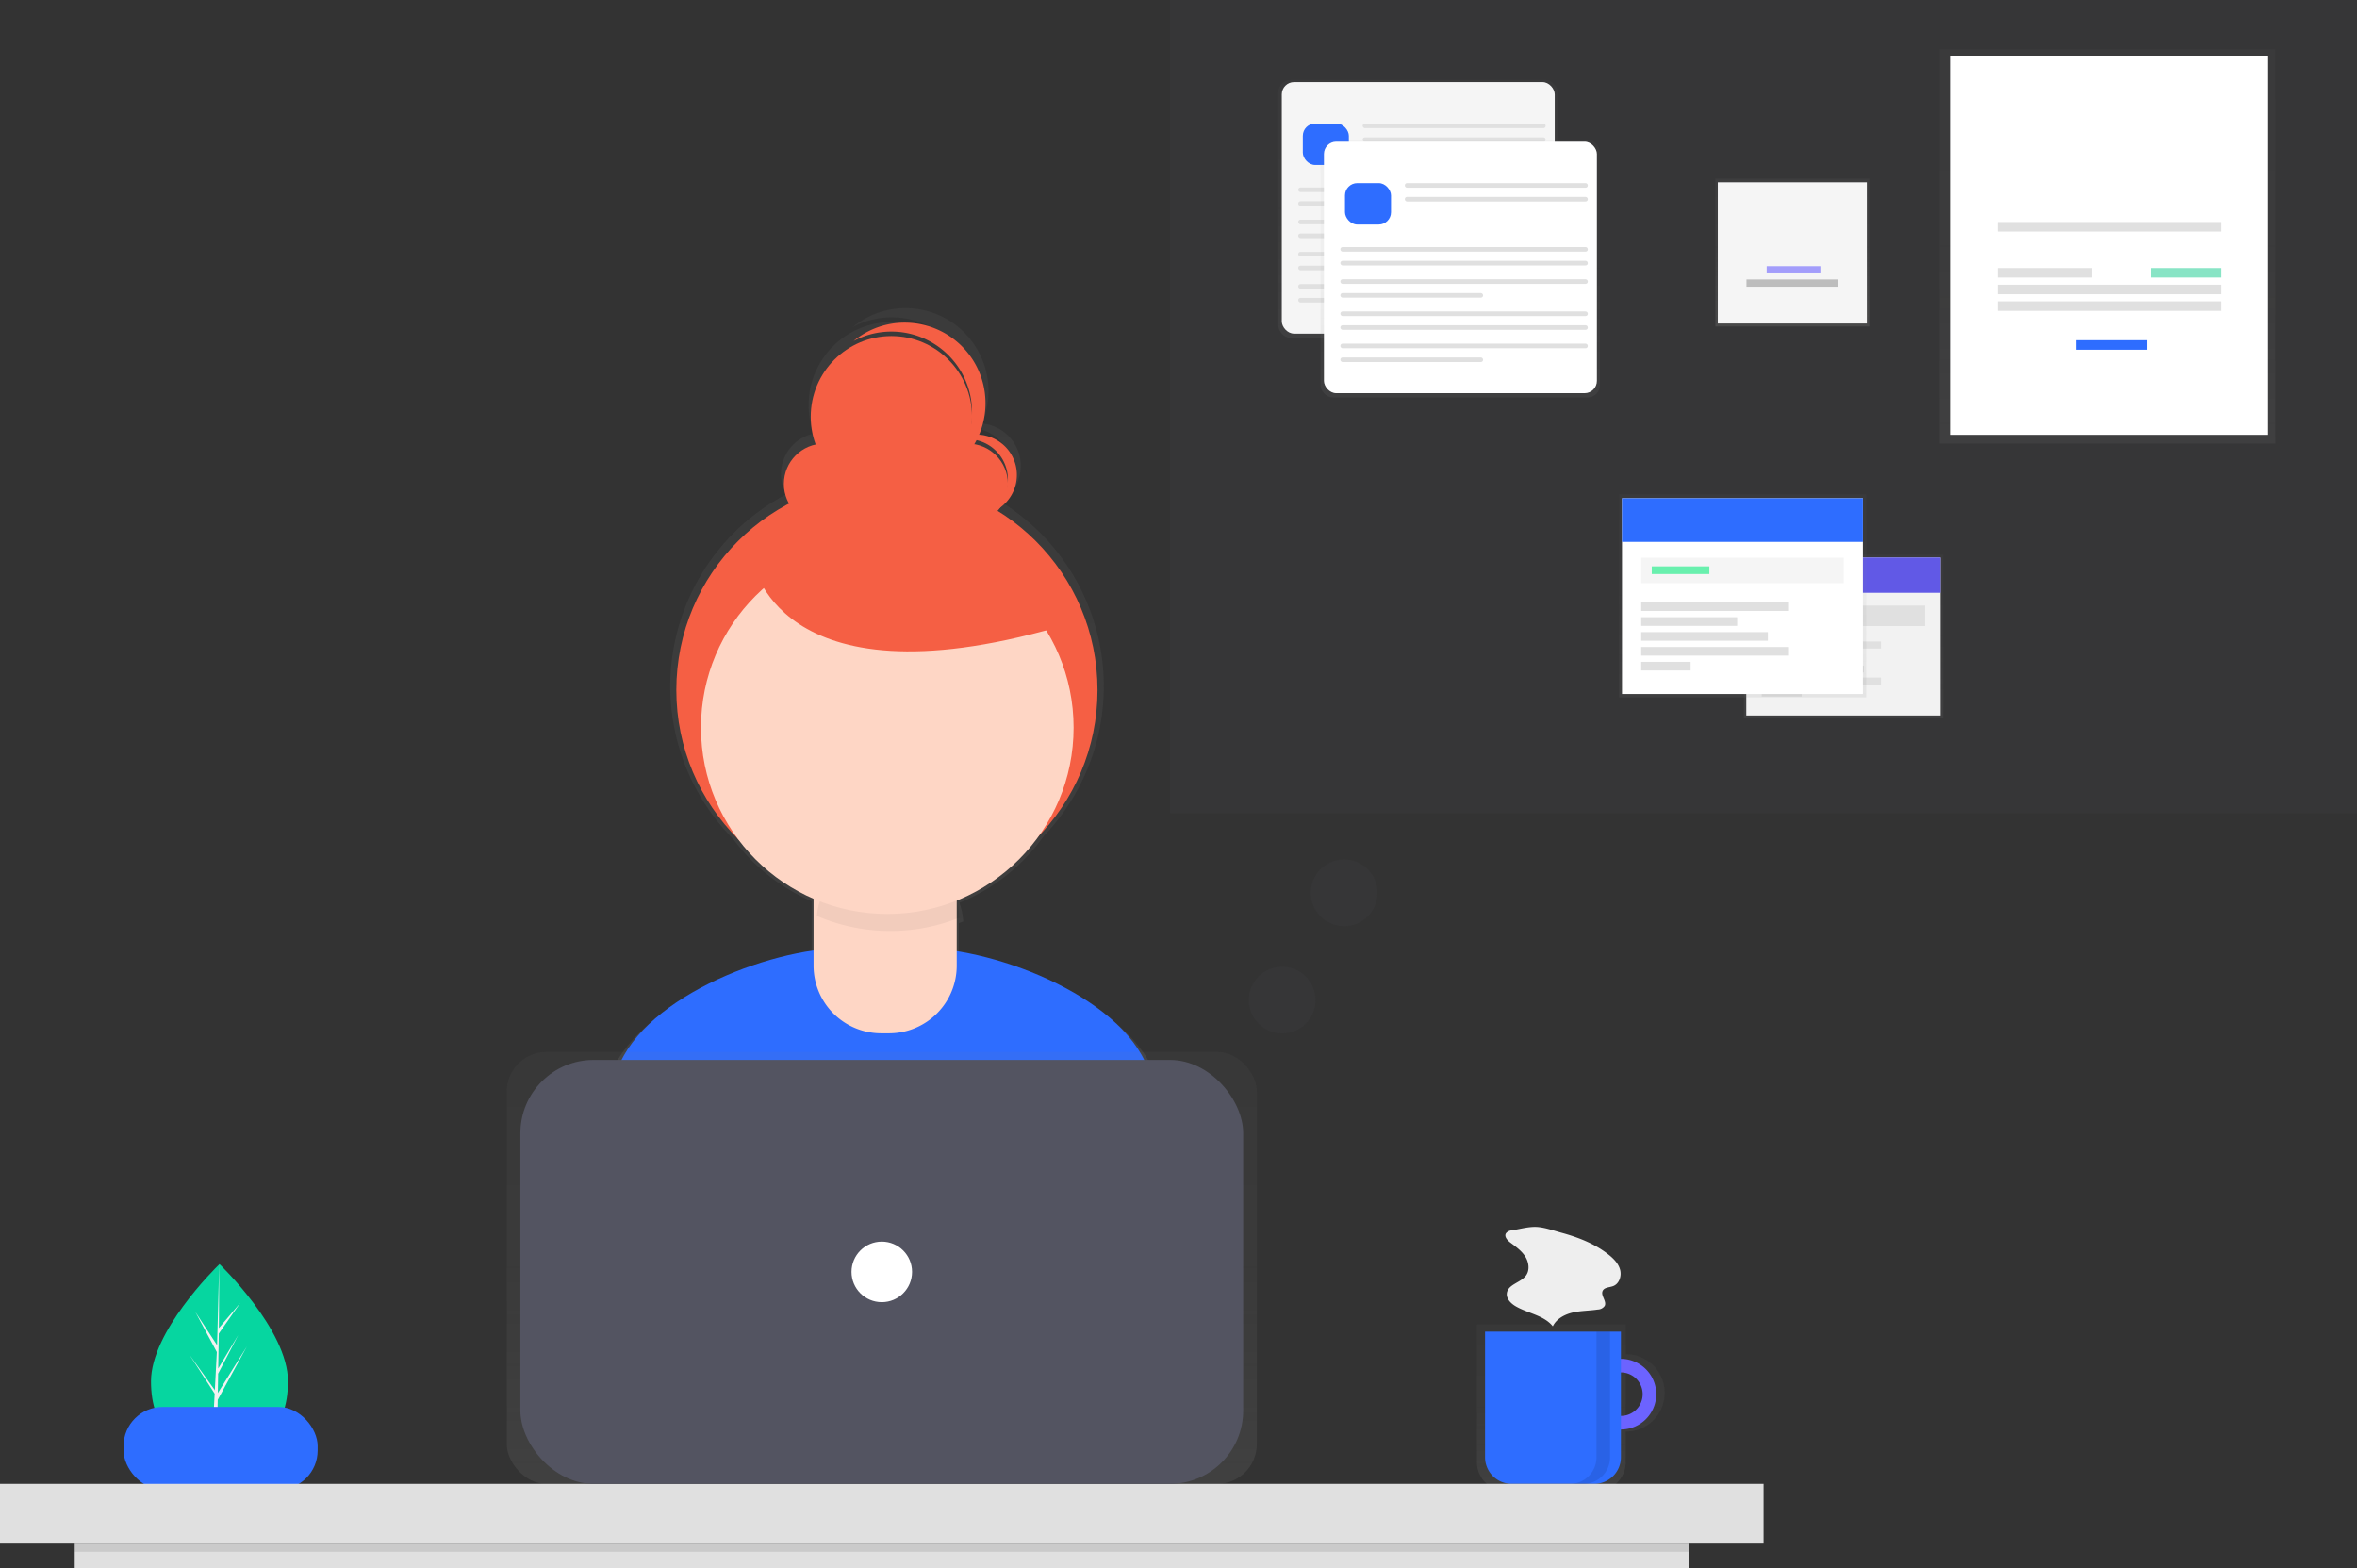 <?xml version="1.0" encoding="UTF-8" standalone="no"?>
<svg
   xmlns:dc="http://purl.org/dc/elements/1.1/"
   xmlns:cc="http://creativecommons.org/ns#"
   xmlns:rdf="http://www.w3.org/1999/02/22-rdf-syntax-ns#"
   xmlns:svg="http://www.w3.org/2000/svg"
   xmlns="http://www.w3.org/2000/svg"
   xmlns:xlink="http://www.w3.org/1999/xlink"
   xmlns:sodipodi="http://sodipodi.sourceforge.net/DTD/sodipodi-0.dtd"
   xmlns:inkscape="http://www.inkscape.org/namespaces/inkscape"
   id="e96d43fc-c2ba-4d44-92c2-c0adf9da4e64"
   data-name="Layer 1"
   width="862.844"
   height="574"
   viewBox="0 0 862.844 574"
   version="1.1"
   sodipodi:docname="undraw_Organizing_projects_0p9a.svg"
   inkscape:version="0.92.4 (5da689c313, 2019-01-14)">
  <rect x="0" y="0" width="862.844" height="574" fill="#333333" stroke="none"/>
  <sodipodi:namedview
     pagecolor="#ffffff"
     bordercolor="#666666"
     borderopacity="1"
     objecttolerance="10"
     gridtolerance="10"
     guidetolerance="10"
     inkscape:pageopacity="0"
     inkscape:pageshadow="2"
     inkscape:window-width="1920"
     inkscape:window-height="1003"
     id="namedview214"
     showgrid="false"
     inkscape:zoom="0.58145366"
     inkscape:cx="-250.77822"
     inkscape:cy="337.97645"
     inkscape:window-x="-9"
     inkscape:window-y="-9"
     inkscape:window-maximized="1"
     inkscape:current-layer="e96d43fc-c2ba-4d44-92c2-c0adf9da4e64" />
  <defs
     id="defs17">
    <linearGradient
       id="bfa0f4d2-dcfa-4ef6-86fd-560f9baa573d"
       x1="491.814"
       y1="649.09"
       x2="491.814"
       y2="275.777"
       gradientUnits="userSpaceOnUse">
      <stop
         offset="0"
         stop-color="gray"
         stop-opacity="0.25"
         id="stop2" />
      <stop
         offset="0.535"
         stop-color="gray"
         stop-opacity="0.12"
         id="stop4" />
      <stop
         offset="1"
         stop-color="gray"
         stop-opacity="0.1"
         id="stop6" />
    </linearGradient>
    <linearGradient
       id="a8a26417-897b-4824-ba24-124e6df23ee1"
       x1="743.556"
       y1="708.815"
       x2="743.556"
       y2="647.802"
       xlink:href="#bfa0f4d2-dcfa-4ef6-86fd-560f9baa573d" />
    <linearGradient
       id="ab5b96a4-0813-40c0-b204-ab4c684c1095"
       x1="322.803"
       y1="543.162"
       x2="322.803"
       y2="385.061"
       xlink:href="#bfa0f4d2-dcfa-4ef6-86fd-560f9baa573d" />
    <linearGradient
       id="abf8dd20-0cff-4ae4-8a34-4657bd98ff8c"
       x1="519.121"
       y1="123.678"
       x2="519.121"
       y2="29.316"
       xlink:href="#bfa0f4d2-dcfa-4ef6-86fd-560f9baa573d" />
    <linearGradient
       id="be1ebc98-5a27-4b7e-a024-d61eab9032a4"
       x1="534.557"
       y1="145.484"
       x2="534.557"
       y2="51.121"
       xlink:href="#bfa0f4d2-dcfa-4ef6-86fd-560f9baa573d" />
    <linearGradient
       id="ef1bc669-8f5e-47d2-bcab-fb6965780cb0"
       x1="656.13"
       y1="119.518"
       x2="656.13"
       y2="65.397"
       xlink:href="#bfa0f4d2-dcfa-4ef6-86fd-560f9baa573d" />
    <linearGradient
       id="fdab1853-eb02-4945-888d-7e18210c292d"
       x1="771.514"
       y1="162.365"
       x2="771.514"
       y2="18.041"
       xlink:href="#bfa0f4d2-dcfa-4ef6-86fd-560f9baa573d" />
    <linearGradient
       id="abb561b1-6277-47b7-aebb-e0bd47f7b9cd"
       x1="674.919"
       y1="262.903"
       x2="674.919"
       y2="202.956"
       xlink:href="#bfa0f4d2-dcfa-4ef6-86fd-560f9baa573d" />
    <linearGradient
       id="bfa125eb-3859-436e-b673-157c8f5e610a"
       x1="637.959"
       y1="255.272"
       x2="637.959"
       y2="180.968"
       xlink:href="#bfa0f4d2-dcfa-4ef6-86fd-560f9baa573d" />
  </defs>
  <title
     id="title19">Organizing projects</title>
  <path
     d="M274,668.622c0,18.88-11.224,25.473-25.069,25.473-.322,0-.643-.003-.962-.012-.641-.014-1.277-.042-1.904-.087-12.496-.883-22.205-7.816-22.205-25.374,0-18.169,23.215-41.097,24.966-42.799l.003-.002c.066-.066.101-.099.101-.099S274,649.74,274,668.622Z"
     transform="translate(-168.578 -163)"
     fill="#3f3d56"
     id="path21"
     style="fill:#06d6a0;fill-opacity:1" />
  <path
     d="M248.016,691.207l9.17-12.812-9.193,14.218-.024,1.471c-.641-.014-1.277-.042-1.904-.087l.988-18.889-.007-.146.017-.028.092-1.784L237.94,658.895l9.243,12.916.023.378.747-14.272L240.064,643.189l7.985,12.221.777-29.587.003-.101v.099l-.129,23.332,7.853-9.25L248.668,651.162l-.207,12.779,7.334-12.263-7.365,14.145-.115,7.104,10.646-17.07L248.274,675.405Z"
     transform="translate(-168.578 -163)"
     fill="#f2f2f2"
     id="path23" />
  <path
     d="M592.513,559.448c-6.698-24.313-43.889-42.233-72.908-46.858v-11.679q.805-.3,1.6-.617a25.804,25.804,0,0,0-1.394-6.844A70.433,70.433,0,0,0,550.67,469.043,79.358,79.358,0,0,0,535.001,346.702a15.57,15.57,0,0,0-6.962-28.683,30.391,30.391,0,0,0-47.312-35.306,30.382,30.382,0,0,1,44.653,26.83c0,.267-.016.53-.023.795a30.386,30.386,0,1,0-58.904,11.367,15.194,15.194,0,0,0-10.057,22.256,79.361,79.361,0,0,0-19.353,126.219,70.445,70.445,0,0,0,28.622,22.681v19.467c-29.326,4.19-67.946,22.442-74.694,47.355-5.881,21.71-12.158,45.552-15.281,59.55,26.771,18.811,82.945,29.856,118.149,29.856,33.448,0,88.118-9.969,114.101-27.098C605.125,606.611,598.65,581.722,592.513,559.448ZM538.886,334.869c0,.277-.011.551-.026.824a15.197,15.197,0,0,0-12.619-14.113q.441-.747.842-1.521A15.197,15.197,0,0,1,538.886,334.869Z"
     transform="translate(-168.578 -163)"
     fill="url(#bfa0f4d2-dcfa-4ef6-86fd-560f9baa573d)"
     id="path25" />
  <path
     d="M493.781,643.773c32.495,0,85.608-9.685,110.851-26.326-2.734-14.943-9.025-39.123-14.987-60.762-7.592-27.559-55.511-46.665-84.097-46.665H478.002c-28.674,0-76.662,19.216-84.159,46.893-5.713,21.091-11.811,44.254-14.846,57.854C405.005,633.042,459.579,643.773,493.781,643.773Z"
     transform="translate(-168.578 -163)"
     fill="#6c63ff"
     id="path27"
     style="fill:#2e6dff;fill-opacity:1" />
  <circle
     cx="324.68"
     cy="252.595"
     r="77.092"
     fill="#f55f44"
     id="circle29" />
  <path
     d="M303.866,306.181h40.335a6.035,6.035,0,0,1,6.035,6.035v41.242a24.78,24.78,0,0,1-24.78,24.78H322.611a24.78,24.78,0,0,1-24.78-24.78V312.216A6.035,6.035,0,0,1,303.866,306.181Z"
     fill="#fda57d"
     id="path31"
     style="fill:#fed6c5;fill-opacity:1" />
  <path
     d="m 325.917,340.775 a 67.981,67.981 0 0 0 25.336,-4.882 25.109,25.109 0 0 0 -25.045,-23.484 h -2.148 a 25.122,25.122 0 0 0 -25.014,22.86 67.968,67.968 0 0 0 26.871,5.506 z"
     id="path33"
     inkscape:connector-curvature="0"
     style="opacity:0.05" />
  <circle
     cx="324.817"
     cy="266.344"
     r="68.203"
     id="circle35"
     style="fill:#fed6c5;fill-opacity:1"
     fill="#fda57d" />
  <circle
     cx="301.717"
     cy="177.143"
     r="14.762"
     fill="#f55f44"
     id="circle37" />
  <circle
     cx="354.205"
     cy="177.143"
     r="14.762"
     fill="#f55f44"
     id="circle39" />
  <circle
     cx="326.32"
     cy="152.539"
     r="29.525"
     fill="#f55f44"
     id="circle41" />
  <path
     d="M526.063,322.1a14.693,14.693,0,0,0-8.238,2.512,14.755,14.755,0,0,1,13.196,26.141,14.754,14.754,0,0,0-4.958-28.653Z"
     transform="translate(-168.578 -163)"
     fill="#f55f44"
     id="path43" />
  <path
     d="M499.819,281.094a29.403,29.403,0,0,0-18.777,6.74,29.522,29.522,0,0,1,32.633,48.851,29.521,29.521,0,0,0-13.856-55.59Z"
     transform="translate(-168.578 -163)"
     fill="#f55f44"
     id="path45" />
  <path
     d="M444.05,368.027s8.201,54.129,111.537,24.604L504.74,348.344Z"
     transform="translate(-168.578 -163)"
     fill="#f55f44"
     id="path47" />
  <rect
     x="45.227"
     y="515.012"
     width="71.055"
     height="30.236"
     rx="14.297"
     fill="#6c63ff"
     id="rect49"
     style="fill:#2e6dff;fill-opacity:1" />
  <g
     opacity="0.7"
     id="g53">
    <path
       d="M763.711,658.697V647.802H709.236V698.192a10.623,10.623,0,0,0,10.623,10.623h33.23a10.623,10.623,0,0,0,10.623-10.623V687.025a14.164,14.164,0,1,0,0-28.327Zm0,22.88V664.145a8.716,8.716,0,0,1,0,17.432Z"
       transform="translate(-168.578 -163)"
       fill="url(#a8a26417-897b-4824-ba24-124e6df23ee1)"
       id="path51" />
  </g>
  <path
     d="M761.959,660.403a12.932,12.932,0,1,0,12.932,12.932A12.932,12.932,0,0,0,761.959,660.403Zm0,20.89a7.958,7.958,0,1,1,7.958-7.958A7.958,7.958,0,0,1,761.959,681.293Z"
     transform="translate(-168.578 -163)"
     fill="#6c63ff"
     id="path55" />
  <path
     d="M543.642,487.455h49.739a0,0,0,0,1,0,0v45.957a9.75,9.75,0,0,1-9.75,9.75H553.392a9.75,9.75,0,0,1-9.75-9.75V487.455A0,0,0,0,1,543.642,487.455Z"
     fill="#6c63ff"
     id="path59"
     style="fill:#2e6dff;fill-opacity:1" />
  <rect
     y="543.162"
     width="645.606"
     height="21.885"
     fill="#e0e0e0"
     id="rect61" />
  <g
     opacity="0.7"
     id="g65">
    <rect
       x="185.525"
       y="385.061"
       width="274.557"
       height="158.101"
       rx="14.5"
       fill="url(#ab5b96a4-0813-40c0-b204-ab4c684c1095)"
       id="rect63" />
  </g>
  <rect
     x="190.499"
     y="387.978"
     width="264.609"
     height="155.184"
     rx="26.835"
     fill="#535461"
     id="rect67" />
  <circle
     cx="322.803"
     cy="465.57"
     r="11.081"
     id="circle69"
     style="fill:#ffffff;stroke-width:1.238" />
  <rect
     x="27.356"
     y="565.047"
     width="590.894"
     height="8.953"
     fill="#e0e0e0"
     id="rect71" />
  <rect
     x="27.356"
     y="565.047"
     width="590.894"
     height="2.984"
     opacity="0.1"
     id="rect73" />
  <path
     d="M753.006,650.455v46.008a9.699,9.699,0,0,1-9.699,9.699h4.974a9.699,9.699,0,0,0,9.699-9.699V650.455Z"
     transform="translate(-168.578 -163)"
     opacity="0.1"
     id="path75" />
  <path
     d="M722.035,613.373a2.904,2.904,0,0,0-2.196,1.115c-.652,1.183.53,2.516,1.609,3.329,1.993,1.501,4.094,2.976,5.449,5.072s1.78,5.02.299,7.029c-1.934,2.622-6.548,3.187-6.994,6.414-.287,2.072,1.505,3.84,3.32,4.88,4.48,2.566,10.256,3.251,13.501,7.267,1.342-2.761,4.345-4.356,7.338-5.038s6.103-.631,9.138-1.093a3.159,3.159,0,0,0,2.521-1.337c.848-1.722-1.569-3.786-.735-5.515.635-1.315,2.501-1.213,3.863-1.74,2.218-.858,3.133-3.713,2.504-6.007s-2.408-4.086-4.278-5.556c-5.04-3.961-11.101-6.29-17.231-7.965-2.851-.779-6.198-2.001-9.159-2.119C728.125,611.996,724.865,612.889,722.035,613.373Z"
     transform="translate(-168.578 -163)"
     fill="#eee"
     id="path77" />
  <rect
     x="428.368"
     width="434.476"
     height="297.668"
     fill="#535461"
     opacity="0.1"
     id="rect79" />
  <g
     opacity="0.5"
     id="g83">
    <rect
       x="467.983"
       y="29.316"
       width="102.276"
       height="94.362"
       rx="4.5"
       fill="url(#abf8dd20-0cff-4ae4-8a34-4657bd98ff8c)"
       id="rect81" />
  </g>
  <rect
     x="469.232"
     y="30.047"
     width="99.917"
     height="92.074"
     rx="4.5"
     fill="#f5f5f5"
     id="rect85" />
  <rect
     x="476.932"
     y="45.213"
     width="16.85"
     height="15.165"
     rx="4.5"
     fill="#6c63ff"
     id="rect87"
     style="fill:#2e6dff;fill-opacity:1" />
  <rect
     x="498.838"
     y="45.213"
     width="66.985"
     height="1.685"
     rx="0.797"
     fill="#e0e0e0"
     id="rect89" />
  <rect
     x="498.838"
     y="50.268"
     width="66.985"
     height="1.685"
     rx="0.797"
     fill="#e0e0e0"
     id="rect91" />
  <rect
     x="475.247"
     y="68.616"
     width="90.576"
     height="1.685"
     rx="0.797"
     fill="#e0e0e0"
     id="rect93" />
  <rect
     x="475.247"
     y="73.671"
     width="90.576"
     height="1.685"
     rx="0.797"
     fill="#e0e0e0"
     id="rect95" />
  <rect
     x="475.247"
     y="80.411"
     width="90.576"
     height="1.685"
     rx="0.797"
     fill="#e0e0e0"
     id="rect97" />
  <rect
     x="475.247"
     y="85.467"
     width="52.236"
     height="1.685"
     rx="0.797"
     fill="#e0e0e0"
     id="rect99" />
  <rect
     x="475.247"
     y="92.19"
     width="90.576"
     height="1.685"
     rx="0.797"
     fill="#e0e0e0"
     id="rect101" />
  <rect
     x="475.247"
     y="97.245"
     width="90.576"
     height="1.685"
     rx="0.797"
     fill="#e0e0e0"
     id="rect103" />
  <rect
     x="475.247"
     y="103.986"
     width="90.576"
     height="1.685"
     rx="0.797"
     fill="#e0e0e0"
     id="rect105" />
  <rect
     x="475.247"
     y="109.041"
     width="52.236"
     height="1.685"
     rx="0.797"
     fill="#e0e0e0"
     id="rect107" />
  <g
     opacity="0.5"
     id="g111">
    <rect
       x="483.419"
       y="51.121"
       width="102.276"
       height="94.362"
       rx="4.5"
       fill="url(#be1ebc98-5a27-4b7e-a024-d61eab9032a4)"
       id="rect109" />
  </g>
  <rect
     x="484.667"
     y="51.853"
     width="99.917"
     height="92.074"
     rx="4.5"
     fill="#fff"
     id="rect113" />
  <rect
     x="492.367"
     y="67.018"
     width="16.85"
     height="15.165"
     rx="4.5"
     fill="#6c63ff"
     id="rect115"
     style="fill:#2e6dff;fill-opacity:1" />
  <rect
     x="514.273"
     y="67.018"
     width="66.985"
     height="1.685"
     rx="0.797"
     fill="#e0e0e0"
     id="rect117" />
  <rect
     x="514.273"
     y="72.073"
     width="66.985"
     height="1.685"
     rx="0.797"
     fill="#e0e0e0"
     id="rect119" />
  <rect
     x="490.682"
     y="90.422"
     width="90.576"
     height="1.685"
     rx="0.797"
     fill="#e0e0e0"
     id="rect121" />
  <rect
     x="490.682"
     y="95.477"
     width="90.576"
     height="1.685"
     rx="0.797"
     fill="#e0e0e0"
     id="rect123" />
  <rect
     x="490.682"
     y="102.217"
     width="90.576"
     height="1.685"
     rx="0.797"
     fill="#e0e0e0"
     id="rect125" />
  <rect
     x="490.682"
     y="107.272"
     width="52.236"
     height="1.685"
     rx="0.797"
     fill="#e0e0e0"
     id="rect127" />
  <rect
     x="490.682"
     y="113.996"
     width="90.576"
     height="1.685"
     rx="0.797"
     fill="#e0e0e0"
     id="rect129" />
  <rect
     x="490.682"
     y="119.051"
     width="90.576"
     height="1.685"
     rx="0.797"
     fill="#e0e0e0"
     id="rect131" />
  <rect
     x="490.682"
     y="125.791"
     width="90.576"
     height="1.685"
     rx="0.797"
     fill="#e0e0e0"
     id="rect133" />
  <rect
     x="490.682"
     y="130.846"
     width="52.236"
     height="1.685"
     rx="0.797"
     fill="#e0e0e0"
     id="rect135" />
  <rect
     x="627.965"
     y="65.397"
     width="56.331"
     height="54.122"
     fill="url(#ef1bc669-8f5e-47d2-bcab-fb6965780cb0)"
     id="rect137" />
  <rect
     x="628.848"
     y="66.722"
     width="54.563"
     height="51.692"
     fill="#f5f5f5"
     id="rect139" />
  <g
     opacity="0.6"
     id="g143">
    <rect
       x="646.741"
       y="97.428"
       width="19.66"
       height="2.651"
       fill="#6c63ff"
       id="rect141" />
  </g>
  <rect
     x="639.341"
     y="102.288"
     width="33.577"
     height="2.651"
     fill="#bdbdbd"
     id="rect145" />
  <g
     opacity="0.5"
     id="g149">
    <rect
       x="710.096"
       y="18.041"
       width="122.835"
       height="144.324"
       fill="url(#fdab1853-eb02-4945-888d-7e18210c292d)"
       id="rect147" />
  </g>
  <rect
     x="713.871"
     y="20.364"
     width="116.447"
     height="138.807"
     fill="#fff"
     id="rect151" />
  <rect
     x="731.295"
     y="81.264"
     width="81.89"
     height="3.485"
     fill="#e0e0e0"
     id="rect153" />
  <rect
     x="731.295"
     y="104.204"
     width="81.89"
     height="3.485"
     fill="#e0e0e0"
     id="rect155" />
  <rect
     x="731.295"
     y="110.303"
     width="81.89"
     height="3.485"
     fill="#e0e0e0"
     id="rect157" />
  <rect
     x="731.295"
     y="98.106"
     width="34.556"
     height="3.485"
     fill="#e0e0e0"
     id="rect159" />
  <rect
     x="787.34"
     y="98.106"
     width="25.845"
     height="3.485"
     fill="#3ad29f"
     opacity="0.6"
     id="rect161" />
  <rect
     x="760.043"
     y="124.532"
     width="25.845"
     height="3.485"
     fill="#6c63ff"
     id="rect163"
     style="fill:#2e6dff;fill-opacity:1" />
  <g
     opacity="0.5"
     id="g167">
    <rect
       x="638.426"
       y="202.956"
       width="72.986"
       height="59.948"
       fill="url(#abb561b1-6277-47b7-aebb-e0bd47f7b9cd)"
       id="rect165" />
  </g>
  <rect
     x="639.277"
     y="204.089"
     width="71.144"
     height="57.822"
     fill="#f2f2f2"
     id="rect169" />
  <rect
     x="639.277"
     y="204.089"
     width="71.144"
     height="12.897"
     fill="#6c63ff"
     id="rect171" />
  <rect
     x="639.277"
     y="204.089"
     width="71.144"
     height="12.897"
     opacity="0.1"
     id="rect173" />
  <rect
     x="644.945"
     y="221.663"
     width="59.806"
     height="7.511"
     fill="#e0e0e0"
     id="rect175" />
  <rect
     x="644.945"
     y="234.843"
     width="43.65"
     height="2.551"
     fill="#e0e0e0"
     id="rect177" />
  <rect
     x="644.945"
     y="239.236"
     width="28.344"
     height="2.551"
     fill="#e0e0e0"
     id="rect179" />
  <rect
     x="644.945"
     y="243.629"
     width="37.414"
     height="2.551"
     fill="#e0e0e0"
     id="rect181" />
  <rect
     x="644.945"
     y="248.023"
     width="43.65"
     height="2.551"
     fill="#e0e0e0"
     id="rect183" />
  <rect
     x="644.945"
     y="252.416"
     width="14.597"
     height="2.551"
     fill="#e0e0e0"
     id="rect185" />
  <g
     opacity="0.5"
     id="g189">
    <rect
       x="592.726"
       y="180.968"
       width="90.464"
       height="74.304"
       fill="url(#bfa125eb-3859-436e-b673-157c8f5e610a)"
       id="rect187" />
  </g>
  <rect
     x="593.78"
     y="182.374"
     width="88.181"
     height="71.669"
     fill="#fff"
     id="rect191" />
  <rect
     x="593.78"
     y="182.374"
     width="88.181"
     height="15.985"
     fill="#6c63ff"
     id="rect193"
     style="fill:#2e6dff;fill-opacity:1" />
  <rect
     x="600.807"
     y="204.155"
     width="74.128"
     height="9.31"
     fill="#f5f5f5"
     id="rect195" />
  <rect
     x="600.807"
     y="220.492"
     width="54.103"
     height="3.162"
     fill="#e0e0e0"
     id="rect197" />
  <rect
     x="600.807"
     y="225.937"
     width="35.132"
     height="3.162"
     fill="#e0e0e0"
     id="rect199" />
  <rect
     x="600.807"
     y="231.382"
     width="46.374"
     height="3.162"
     fill="#e0e0e0"
     id="rect201" />
  <rect
     x="600.807"
     y="236.828"
     width="54.103"
     height="3.162"
     fill="#e0e0e0"
     id="rect203" />
  <rect
     x="600.807"
     y="242.273"
     width="18.093"
     height="3.162"
     fill="#e0e0e0"
     id="rect205" />
  <rect
     x="604.671"
     y="207.317"
     width="21.079"
     height="2.811"
     fill="#69f0ae"
     id="rect207" />
  <circle
     cx="469.373"
     cy="366.072"
     r="12.214"
     fill="#535461"
     opacity="0.1"
     id="circle209" />
  <circle
     cx="492.057"
     cy="326.812"
     r="12.214"
     fill="#535461"
     opacity="0.1"
     id="circle211" />
</svg>
